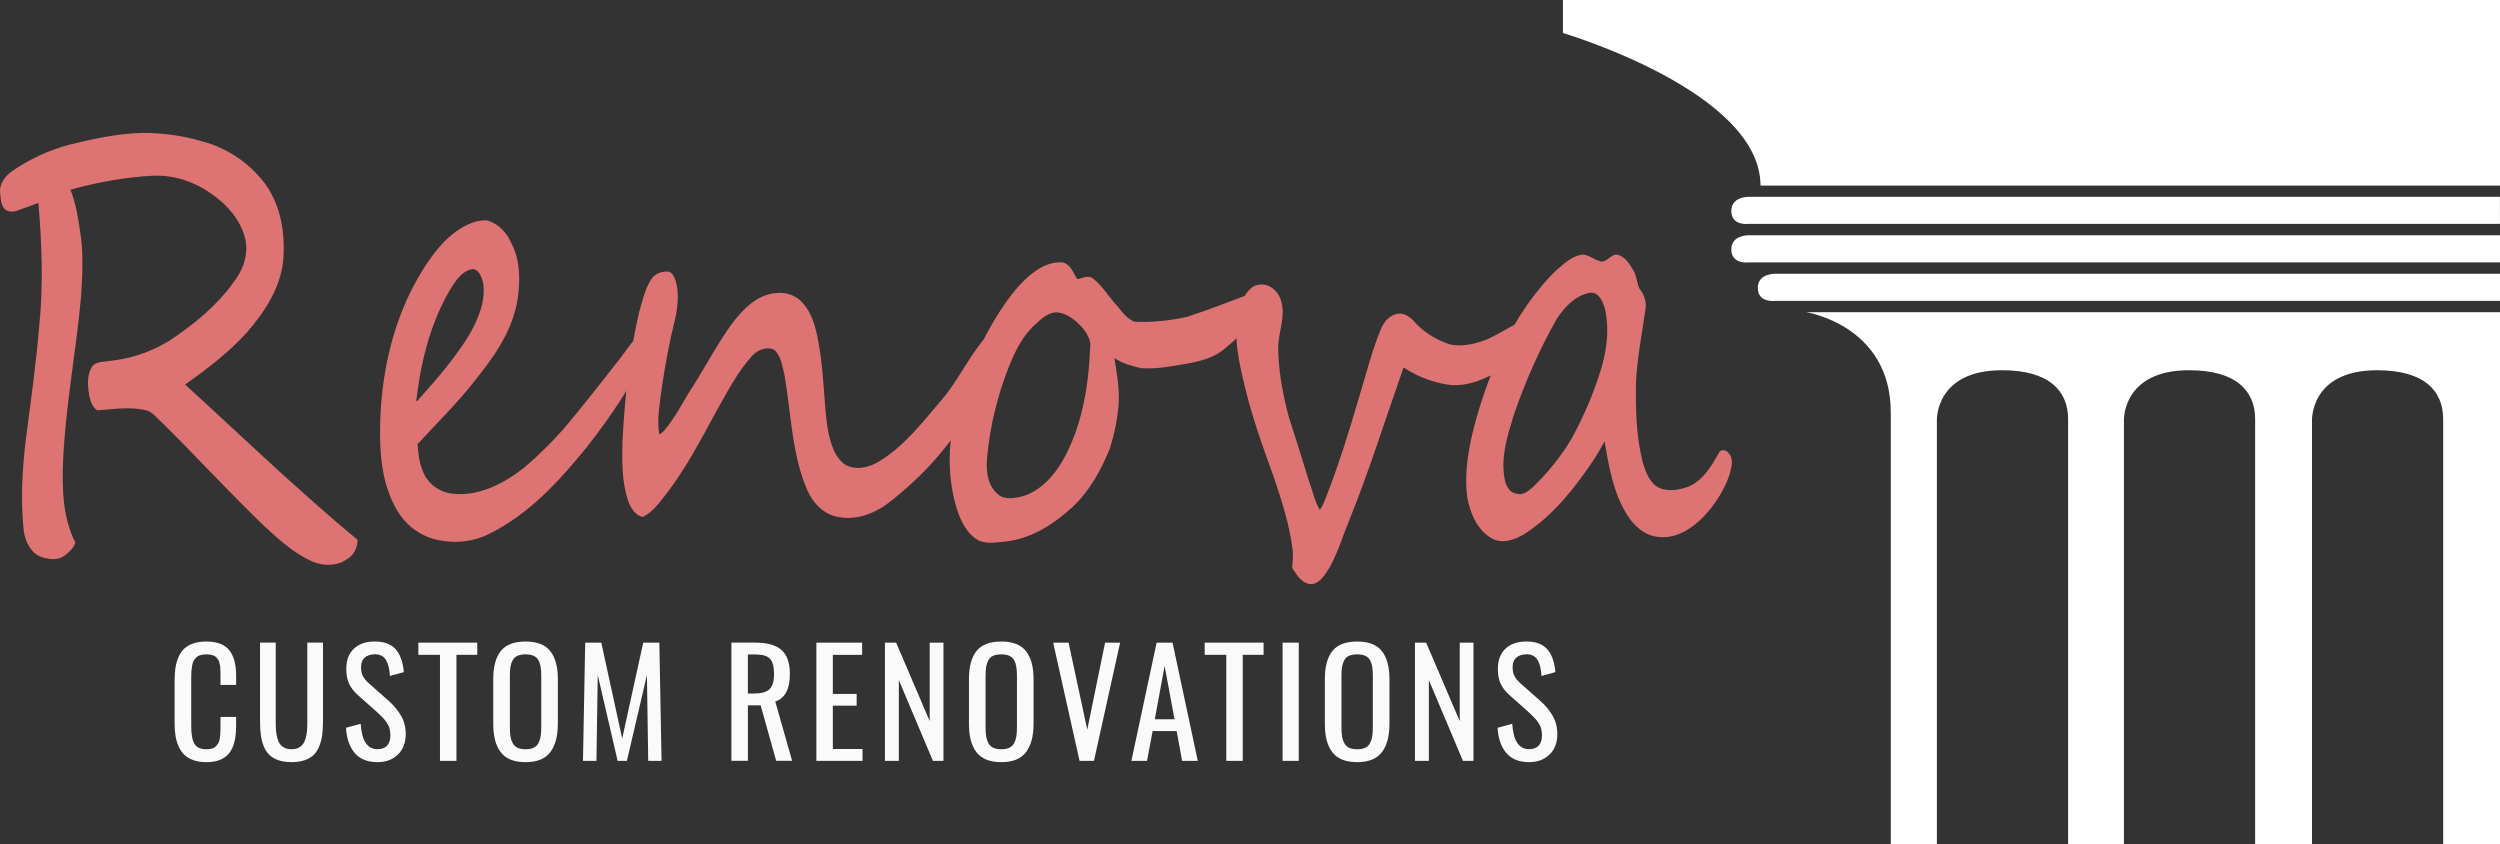 <svg width="383.19pt" height="129.38pt" version="1.1" viewBox="0 0 383.19 129.38" xmlns="http://www.w3.org/2000/svg" xmlns:cc="http://creativecommons.org/ns#" xmlns:dc="http://purl.org/dc/elements/1.1/" xmlns:rdf="http://www.w3.org/1999/02/22-rdf-syntax-ns#">
   <rect x="0" y="0" width="383.19" height="129.38" fill="#333333" stroke="none"/>

   <g id="column" fill="#fff">
      <path d="m276.85 47.853s12.961 1.988 12.961 15.366v66.164h7.066v-64.917s-0.317-7.718 9.987-7.718c7.262 0 10.125 3.195 10.125 7.477v65.159h8.559v-64.917s-0.317-7.718 9.992-7.718c7.258 0 10.118 3.195 10.118 7.477v65.159h8.714v-64.916s-0.316-7.72 9.989-7.72c7.262 0 10.119 3.197 10.119 7.478v65.158h8.714v-81.529h-8.714z"/>
      <path d="m239.56 5e-4v5.062s30.284 8.918 30.284 23.386h113.35v-28.449z" stroke-width="1.015"/>
      <path d="m383.18 30.166h-114.89s-2.92-0.184-2.92 2.164c0 2.356 2.676 1.988 2.676 1.988h115.14" stroke-width="1.019"/>
      <path d="m383.19 36.056h-114.9s-2.92-0.18-2.92 2.168c0 2.356 2.676 1.996 2.676 1.996h115.15" stroke-width="1.019"/>
      <path d="m383.19 41.956h-110.84s-2.924-0.18-2.924 2.168c0 2.356 2.68 1.996 2.68 1.996h111.09" stroke-width="1.02"/>
   </g>

   <g id="renova" transform="translate(-9 5e-4)" fill="#dd7373">
      <path d="m30.808 20.372c-3.756 0.088-7.457 0.896-11.097 1.782-3.179 0.841-6.225 2.24-8.931 4.129-1.056 0.774-1.965 2.006-1.748 3.4 0.081 0.93 0.126 2.217 1.122 2.635 0.998 0.396 1.989-0.303 2.935-0.549 0.602-0.219 1.201-0.444 1.799-0.672 0.529 6.266 0.766 12.595 0.129 18.86-0.493 5.903-1.327 11.771-2.092 17.646-0.528 4.592-0.786 9.253-0.273 13.858 0.265 1.69 1.197 3.532 2.947 4 1.139 0.321 2.496 0.423 3.452-0.421 0.62-0.483 1.307-1.121 1.5-1.873-1.95-3.85-2.042-8.275-1.882-12.499 0.366-8.496 2.017-16.867 2.767-25.333 0.191-3.301 0.39-6.635-0.161-9.913-0.329-2.146-0.646-4.331-1.485-6.344 4.118-1.148 8.354-1.913 12.612-2.146 3.106-0.139 6.221 0.838 8.783 2.622 2.501 1.661 4.702 4.087 5.415 7.096 0.513 2.306-0.333 4.757-1.778 6.587-2.624 3.663-6.168 6.552-9.894 9.003-2.874 1.78-6.159 2.818-9.515 3.126-0.842 0.121-1.884 0.095-2.375 0.941-0.747 1.299-0.579 2.906-0.367 4.331 0.181 0.835 0.515 1.806 1.247 2.254 2.531-0.167 5.126-0.62 7.63 0.031 0.981 0.367 1.641 1.325 2.434 1.994 5.216 5.169 10.191 10.588 15.482 15.681 2.244 2.068 4.558 4.188 7.359 5.447 1.695 0.723 3.755 0.774 5.319-0.308 1.062-0.592 1.697-1.799 1.66-3.018-4.081-3.306-7.97-6.858-11.888-10.376-4.872-4.437-9.66-8.969-14.541-13.395 3.35-2.385 6.664-4.9 9.444-7.965 2.726-3.132 5.176-6.828 5.601-11.089 0.327-4.045-0.345-8.379-2.775-11.706-2.384-3.208-5.855-5.535-9.69-6.533-2.966-0.876-6.057-1.303-9.145-1.282z"/>
      <path d="m83.294 33.761c-2.371 0.102-4.442 1.572-6.106 3.176-2.233 2.296-3.903 5.094-5.339 7.953-2.986 6.156-4.384 13.006-4.572 19.839-0.136 4.538 0.192 9.346 2.505 13.351 1.377 2.477 3.853 4.278 6.626 4.742 2.519 0.49 5.185 0.199 7.495-0.956 6.114-2.987 10.835-8.14 15.079-13.381 3.707-4.704 7.039-9.743 9.661-15.152 0.368-0.952 1-2.053 0.553-3.083-0.359-0.502-1.036-0.053-1.395 0.223-1.864 1.533-3.049 3.709-4.608 5.53-2.542 3.293-5.134 6.559-7.808 9.742-1.869 2.077-3.843 4.066-5.971 5.871-3.083 2.436-6.904 4.475-10.929 4.064-2.071-0.157-3.962-1.529-4.69-3.511-0.53-1.286-0.727-2.709-0.783-4.116 3.185-3.434 6.541-6.723 9.368-10.479 2.933-3.627 5.588-7.809 6.071-12.584 0.293-2.637 0.164-5.433-1.121-7.808-0.683-1.58-2-2.944-3.671-3.393-0.121-0.026-0.244-0.031-0.367-0.026zm-1.796 7.48c0.924 0.104 1.301 1.171 1.522 1.955 0.508 2.813-0.668 5.581-2.01 7.978-2.172 3.612-4.948 6.803-7.743 9.925-0.473 0.669-0.523 0.388-0.386-0.275 0.726-5.877 2.262-11.769 5.35-16.831 0.775-1.186 1.757-2.579 3.266-2.752z"/>
      <path d="m111.24 41.626c-0.978-0.027-1.978 0.394-2.485 1.278-0.936 1.497-1.305 3.275-1.791 4.957-1.545 6.496-2.199 13.175-2.557 19.836-0.07 3.021-0.099 6.139 0.855 9.038 0.384 1.07 1.097 2.299 2.284 2.494 1.608-0.783 2.636-2.36 3.733-3.722 2.929-3.865 5.189-8.179 7.498-12.437 1.699-2.974 3.258-6.111 5.597-8.626 0.821-0.838 2.164-1.363 3.267-0.841 1.104 0.952 1.255 2.542 1.596 3.88 1.049 5.906 1.09 12.157 3.539 17.74 0.876 1.964 2.566 3.671 4.729 4.022 2.866 0.555 5.766-0.618 7.996-2.399 3.064-2.448 5.945-5.151 8.373-8.258 2.595-3.2 4.853-6.682 6.596-10.434 0.802-1.724 1.585-3.559 1.6-5.498-5.2e-4 -0.715-0.768-1.266-1.429-1.201-1.032 0.435-1.55 1.558-2.23 2.39-1.786 2.586-3.251 5.392-5.339 7.748-2.769 3.277-5.495 6.746-9.166 9.032-1.617 1.046-3.878 1.612-5.583 0.449-1.692-1.433-2.18-3.766-2.538-5.851-0.501-3.829-0.517-7.739-1.136-11.567-0.401-2.524-0.868-5.271-2.622-7.234-1.036-1.214-2.685-1.706-4.227-1.49-2.789 0.28-4.888 2.445-6.528 4.568-2.293 3.138-4.079 6.618-6.177 9.888-1.452 2.24-2.625 4.703-4.392 6.709-0.18 0.157-0.463 0.493-0.658 0.454-0.4-2.4 0.125-4.824 0.402-7.21 0.538-3.586 1.198-7.147 2.087-10.659 0.372-1.917 0.601-3.983-0.045-5.864-0.216-0.535-0.571-1.262-1.251-1.192z"/>
      <path d="m171.35 40.212c-2.483 0.063-4.509 1.834-6.135 3.563-3.215 3.658-5.494 8.052-7.416 12.518-1.346 3.22-2.461 6.564-2.922 10.043-0.572 3.736-0.378 7.613 0.649 11.251 0.603 1.981 1.519 4.121 3.372 5.196 1.327 0.685 2.875 0.315 4.289 0.217 3.908-0.452 7.376-2.677 10.227-5.314 2.601-2.424 4.344-5.63 5.685-8.904 0.761-2.45 1.311-4.999 1.394-7.573 0.013-2.135-0.338-4.246-0.692-6.343 1.226 0.835 2.695 1.245 4.124 1.565 2.298 0.173 4.594-0.284 6.853-0.662 2.131-0.391 4.356-0.911 6.027-2.403 2.256-1.851 4.488-3.971 5.607-6.747 0.154-0.574 0.468-1.37 2e-3 -1.87-0.568-0.426-1.231 0.175-1.803 0.294-3.203 1.202-6.394 2.458-9.645 3.514-2.628 0.597-5.331 0.863-8.018 0.767-1.385-0.467-2.154-1.88-3.118-2.89-1.095-1.268-1.995-2.76-3.338-3.781-0.683-0.496-1.517-0.07-2.22 0.118-0.334-0.022-0.387-0.525-0.587-0.734-0.458-0.948-1.159-1.952-2.335-1.826zm-0.397 7.656c1.575 0.113 2.907 1.192 3.929 2.344 0.73 0.882 1.423 1.963 1.205 3.184-0.247 6.036-1.293 12.26-4.38 17.51-1.578 2.599-4.025 5.051-7.145 5.394-0.99 0.17-2.167 0.04-2.866-0.79-1.456-1.439-1.569-3.627-1.382-5.539 0.435-4.722 1.598-9.394 3.333-13.792 0.976-2.423 2.177-4.866 4.185-6.59 0.86-0.802 1.887-1.706 3.122-1.722z"/>
      <path d="m202.17 43.616c-1.519 0.057-2.403 1.564-2.876 2.852-1.375 3.632-0.702 7.627 0.158 11.294 1.137 5.186 2.894 10.199 4.72 15.169 1.253 3.696 2.482 7.455 2.954 11.336 0.124 0.916-0.021 1.858-0.064 2.761 0.67 1.132 1.581 2.551 3.054 2.505 1.329-0.226 2.026-1.555 2.699-2.594 1.313-2.388 2.082-5.032 3.13-7.542 2.972-7.392 5.351-15.006 7.997-22.519 0.099-0.362 0.191-0.726 0.521-0.342 2.055 1.295 4.401 2.157 6.803 2.466 2.778 0.26 5.456-0.946 7.809-2.321 2.205-1.311 4.022-3.199 5.554-5.252 0.466-0.723 0.908-1.698 0.559-2.556-0.458-0.641-1.398-0.387-2.014-0.162-2.085 0.978-4.019 2.257-6.098 3.244-1.823 0.719-3.843 1.25-5.79 0.841-1.868-0.574-3.62-1.62-5.04-2.985-0.628-0.746-1.396-1.544-2.385-1.724-1.473-0.168-2.682 1.029-3.195 2.325-1.416 3.402-2.278 7.007-3.369 10.522-1.565 5.343-3.21 10.677-5.272 15.847-0.229 0.443-0.405 1.031-0.743 1.356-0.829-1.413-1.137-3.075-1.712-4.601-0.982-3.206-1.99-6.417-3.017-9.601-0.958-3.559-1.636-7.23-1.639-10.921 0.12-2.272 1.123-4.565 0.469-6.836-0.389-1.446-1.663-2.684-3.214-2.563z"/>
      <path d="m251.57 39.019c-1.569 0.175-2.796 1.356-3.952 2.339-3.487 3.352-6.177 7.486-8.306 11.832-2.039 4.516-3.713 9.221-4.815 14.066-0.607 2.888-0.981 5.882-0.625 8.829 0.409 2.506 1.534 5.17 3.819 6.455 1.678 0.91 3.641 0.148 5.129-0.79 4.229-2.772 7.457-6.824 10.276-10.993 0.661-1.008 1.281-2.043 1.854-3.105 0.635 3.868 1.337 7.877 3.432 11.246 1.074 1.689 2.715 3.217 4.776 3.395 2.721 0.352 5.233-1.285 7.046-3.19 1.725-1.841 3.125-4.039 3.928-6.451 0.239-1.022 0.67-2.321-0.163-3.192-0.327-0.489-1.171-0.716-1.483-0.09-1.137 2.051-2.435 4.256-4.676 5.211-1.3 0.485-2.775 0.748-4.13 0.344-1.732-0.579-2.453-2.536-2.909-4.173-1.012-4.023-1.077-8.202-1.005-12.329 0.205-3.751 0.949-7.452 1.465-11.176 0.139-1.093-0.245-2.17-0.937-3.003-0.424-0.888-0.398-1.945-0.934-2.799-0.556-0.97-1.26-2.063-2.375-2.405-1.099-0.228-1.702 1.415-2.827 0.966-0.887-0.243-1.653-0.957-2.588-0.989zm1.448 5.844c1.081 0.085 1.589 1.292 1.903 2.191 0.837 3.243 0.375 6.668-0.611 9.819-1.123 3.63-2.655 7.14-4.477 10.457-1.641 2.714-3.656 5.217-5.958 7.398-0.663 0.593-1.509 1.262-2.457 0.936-1.146-0.173-1.67-1.381-1.823-2.417-0.562-3.233 0.459-6.471 1.4-9.533 1.76-5.146 3.956-10.169 6.651-14.892 1.18-1.786 2.817-3.521 4.974-3.934 0.132-0.017 0.265-0.026 0.399-0.026z"/>
   </g>

   <g id="slogan" transform="translate(-9 5e-4)" fill="#fff" fill-opacity=".974">
      <path d="m40.626 116.82q-1.126 0-1.978-0.306-0.852-0.306-1.399-0.831-0.535-0.525-0.885-1.3-0.339-0.787-0.47-1.65t-0.131-1.934v-6.404q0-1.147 0.131-2.044 0.142-0.896 0.481-1.672 0.339-0.776 0.885-1.279 0.546-0.503 1.388-0.787 0.852-0.284 1.978-0.284 2.448 0 3.508 1.322 1.06 1.322 1.06 3.89v1.443h-2.393v-1.279q0-0.415-0.011-0.645 0-0.24-0.022-0.59-0.011-0.35-0.055-0.546-0.044-0.197-0.12-0.459-0.066-0.262-0.175-0.404-0.109-0.153-0.273-0.317-0.164-0.175-0.372-0.251-0.208-0.087-0.492-0.142-0.284-0.055-0.634-0.055-0.525 0-0.918 0.12-0.393 0.109-0.645 0.361-0.251 0.24-0.415 0.535-0.153 0.295-0.23 0.765-0.076 0.459-0.109 0.896-0.022 0.426-0.022 1.06v7.169q0 2.044 0.514 2.841 0.514 0.798 1.825 0.798 0.503 0 0.863-0.109 0.372-0.109 0.601-0.361 0.24-0.251 0.382-0.525t0.208-0.732q0.066-0.47 0.076-0.863 0.022-0.393 0.022-1.027v-1.333h2.393v1.344q0 1.038-0.131 1.858t-0.448 1.541q-0.317 0.71-0.831 1.18t-1.311 0.743q-0.798 0.262-1.847 0.262z"/>
      <path d="m55.7 116.52q-0.852 0.295-2.011 0.295t-2.022-0.295q-0.852-0.306-1.388-0.82-0.535-0.525-0.863-1.333-0.317-0.82-0.437-1.727-0.12-0.918-0.12-2.131v-12.01h2.404v12.131q0 0.776 0.044 1.344t0.197 1.147q0.153 0.568 0.404 0.918 0.262 0.35 0.71 0.579 0.448 0.219 1.071 0.219 0.623 0 1.06-0.219 0.448-0.229 0.699-0.579 0.262-0.361 0.415-0.929 0.153-0.568 0.197-1.137 0.044-0.568 0.044-1.344v-12.131h2.404v12.01q0 1.213-0.12 2.131-0.12 0.907-0.448 1.727-0.317 0.809-0.852 1.333-0.535 0.514-1.388 0.82z"/>
      <path d="m66.851 116.82q-2.284 0-3.486-1.41-1.191-1.41-1.333-3.858l2.251-0.612q0.24 3.89 2.568 3.89 0.973 0 1.475-0.535 0.514-0.546 0.514-1.596 0-0.579-0.142-1.06-0.131-0.481-0.448-0.918-0.306-0.437-0.59-0.721-0.273-0.295-0.787-0.776l-3.038-2.699q-0.918-0.831-1.344-1.748-0.415-0.929-0.415-2.262 0-1.967 1.137-3.06 1.147-1.104 3.126-1.126 2.175-0.033 3.257 1.126 1.082 1.147 1.3 3.563l-2.131 0.59q-0.044-0.59-0.12-1.049-0.076-0.459-0.251-0.918-0.175-0.47-0.426-0.754-0.251-0.295-0.667-0.459-0.415-0.175-0.962-0.142-2 0.142-2 1.989 0 0.798 0.273 1.333t0.918 1.126l3.06 2.699q1.191 1.071 1.891 2.295 0.71 1.224 0.71 2.776 0 1.989-1.202 3.158-1.202 1.158-3.136 1.158z"/>
      <path d="m76.438 116.62v-16.251h-3.311v-1.869h9.027v1.869h-3.191v16.251z"/>
      <path d="m89.556 116.82q-1.355 0-2.328-0.404-0.962-0.404-1.53-1.191-0.568-0.787-0.831-1.836-0.262-1.049-0.262-2.448v-6.863q0-2.83 1.147-4.284 1.158-1.464 3.803-1.464 2.634 0 3.792 1.475 1.158 1.464 1.158 4.273v6.874q0 2.83-1.169 4.349-1.158 1.519-3.781 1.519zm-1.235-2.208q0.492 0.23 1.235 0.23t1.224-0.23q0.492-0.229 0.743-0.699 0.251-0.47 0.339-1.027 0.098-0.568 0.098-1.399v-7.934q0-0.82-0.098-1.366-0.087-0.546-0.339-1.005-0.251-0.459-0.743-0.667-0.481-0.219-1.224-0.219t-1.235 0.219q-0.481 0.208-0.732 0.667-0.251 0.459-0.35 1.005-0.087 0.546-0.087 1.366v7.934q0 0.831 0.087 1.399 0.098 0.557 0.35 1.027 0.251 0.47 0.732 0.699z"/>
      <path d="m98.357 116.62 0.339-18.119h2.47l3.202 14.699 3.224-14.699h2.47l0.339 18.119h-2.044l-0.197-13.169-3.071 13.169h-1.421l-3.049-13.169-0.197 13.169z"/>
      <path d="m123.63 106.3h0.951q1.65 0 2.35-0.645 0.71-0.656 0.71-2.361 0-1.65-0.612-2.317-0.601-0.667-2.284-0.667h-1.115zm-2.525 10.316v-18.119h3.639q2.754 0 4.033 1.126 1.29 1.126 1.29 3.672 0 3.497-2.24 4.229l2.59 9.092h-2.448l-2.382-8.502h-1.956v8.502z"/>
      <path d="m134.13 116.62v-18.119h7.016v1.869h-4.492v5.989h3.65v1.803h-3.65v6.644h4.546v1.814z"/>
      <path d="m144.64 116.62v-18.119h1.716l5.147 12.032v-12.032h2.109v18.119h-1.617l-5.224-12.382v12.382z"/>
      <path d="m162.47 116.82q-1.355 0-2.328-0.404-0.962-0.404-1.53-1.191-0.568-0.787-0.831-1.836-0.262-1.049-0.262-2.448v-6.863q0-2.83 1.147-4.284 1.158-1.464 3.803-1.464 2.634 0 3.792 1.475 1.158 1.464 1.158 4.273v6.874q0 2.83-1.169 4.349-1.158 1.519-3.781 1.519zm-1.235-2.208q0.492 0.23 1.235 0.23t1.224-0.23q0.492-0.229 0.743-0.699 0.251-0.47 0.339-1.027 0.098-0.568 0.098-1.399v-7.934q0-0.82-0.098-1.366-0.087-0.546-0.339-1.005-0.251-0.459-0.743-0.667-0.481-0.219-1.224-0.219t-1.235 0.219q-0.481 0.208-0.732 0.667-0.251 0.459-0.35 1.005-0.087 0.546-0.087 1.366v7.934q0 0.831 0.087 1.399 0.098 0.557 0.35 1.027 0.251 0.47 0.732 0.699z"/>
      <path d="m174.47 116.62-4.043-18.119h2.361l2.863 13.344 2.732-13.344h2.306l-4.011 18.119z"/>
      <path d="m186 110.25h3.027l-1.519-8.185zm-3.584 6.371 3.869-18.119h2.437l3.869 18.119h-2.404l-0.831-4.568h-3.683l-0.863 4.568z"/>
      <path d="m196.96 116.62v-16.251h-3.311v-1.869h9.027v1.869h-3.191v16.251z"/>
      <path d="m205.59 116.62v-18.119h2.481v18.119z"/>
      <path d="m217.02 116.82q-1.355 0-2.328-0.404-0.962-0.404-1.53-1.191-0.568-0.787-0.831-1.836-0.262-1.049-0.262-2.448v-6.863q0-2.83 1.147-4.284 1.158-1.464 3.803-1.464 2.634 0 3.792 1.475 1.158 1.464 1.158 4.273v6.874q0 2.83-1.169 4.349-1.158 1.519-3.781 1.519zm-1.235-2.208q0.492 0.23 1.235 0.23t1.224-0.23q0.492-0.229 0.743-0.699 0.251-0.47 0.339-1.027 0.098-0.568 0.098-1.399v-7.934q0-0.82-0.098-1.366-0.087-0.546-0.339-1.005-0.251-0.459-0.743-0.667-0.481-0.219-1.224-0.219t-1.235 0.219q-0.481 0.208-0.732 0.667-0.251 0.459-0.35 1.005-0.087 0.546-0.087 1.366v7.934q0 0.831 0.087 1.399 0.098 0.557 0.35 1.027 0.251 0.47 0.732 0.699z"/>
      <path d="m225.88 116.62v-18.119h1.716l5.147 12.032v-12.032h2.109v18.119h-1.617l-5.224-12.382v12.382z"/>
      <path d="m243.36 116.82q-2.284 0-3.486-1.41-1.191-1.41-1.333-3.858l2.251-0.612q0.24 3.89 2.568 3.89 0.973 0 1.475-0.535 0.514-0.546 0.514-1.596 0-0.579-0.142-1.06-0.131-0.481-0.448-0.918-0.306-0.437-0.59-0.721-0.273-0.295-0.787-0.776l-3.038-2.699q-0.918-0.831-1.344-1.748-0.415-0.929-0.415-2.262 0-1.967 1.137-3.06 1.147-1.104 3.126-1.126 2.175-0.033 3.257 1.126 1.082 1.147 1.3 3.563l-2.131 0.59q-0.044-0.59-0.12-1.049-0.076-0.459-0.251-0.918-0.175-0.47-0.426-0.754-0.251-0.295-0.667-0.459-0.415-0.175-0.962-0.142-2 0.142-2 1.989 0 0.798 0.273 1.333t0.918 1.126l3.06 2.699q1.191 1.071 1.891 2.295 0.71 1.224 0.71 2.776 0 1.989-1.202 3.158-1.202 1.158-3.136 1.158z"/>
   </g>
</svg>
